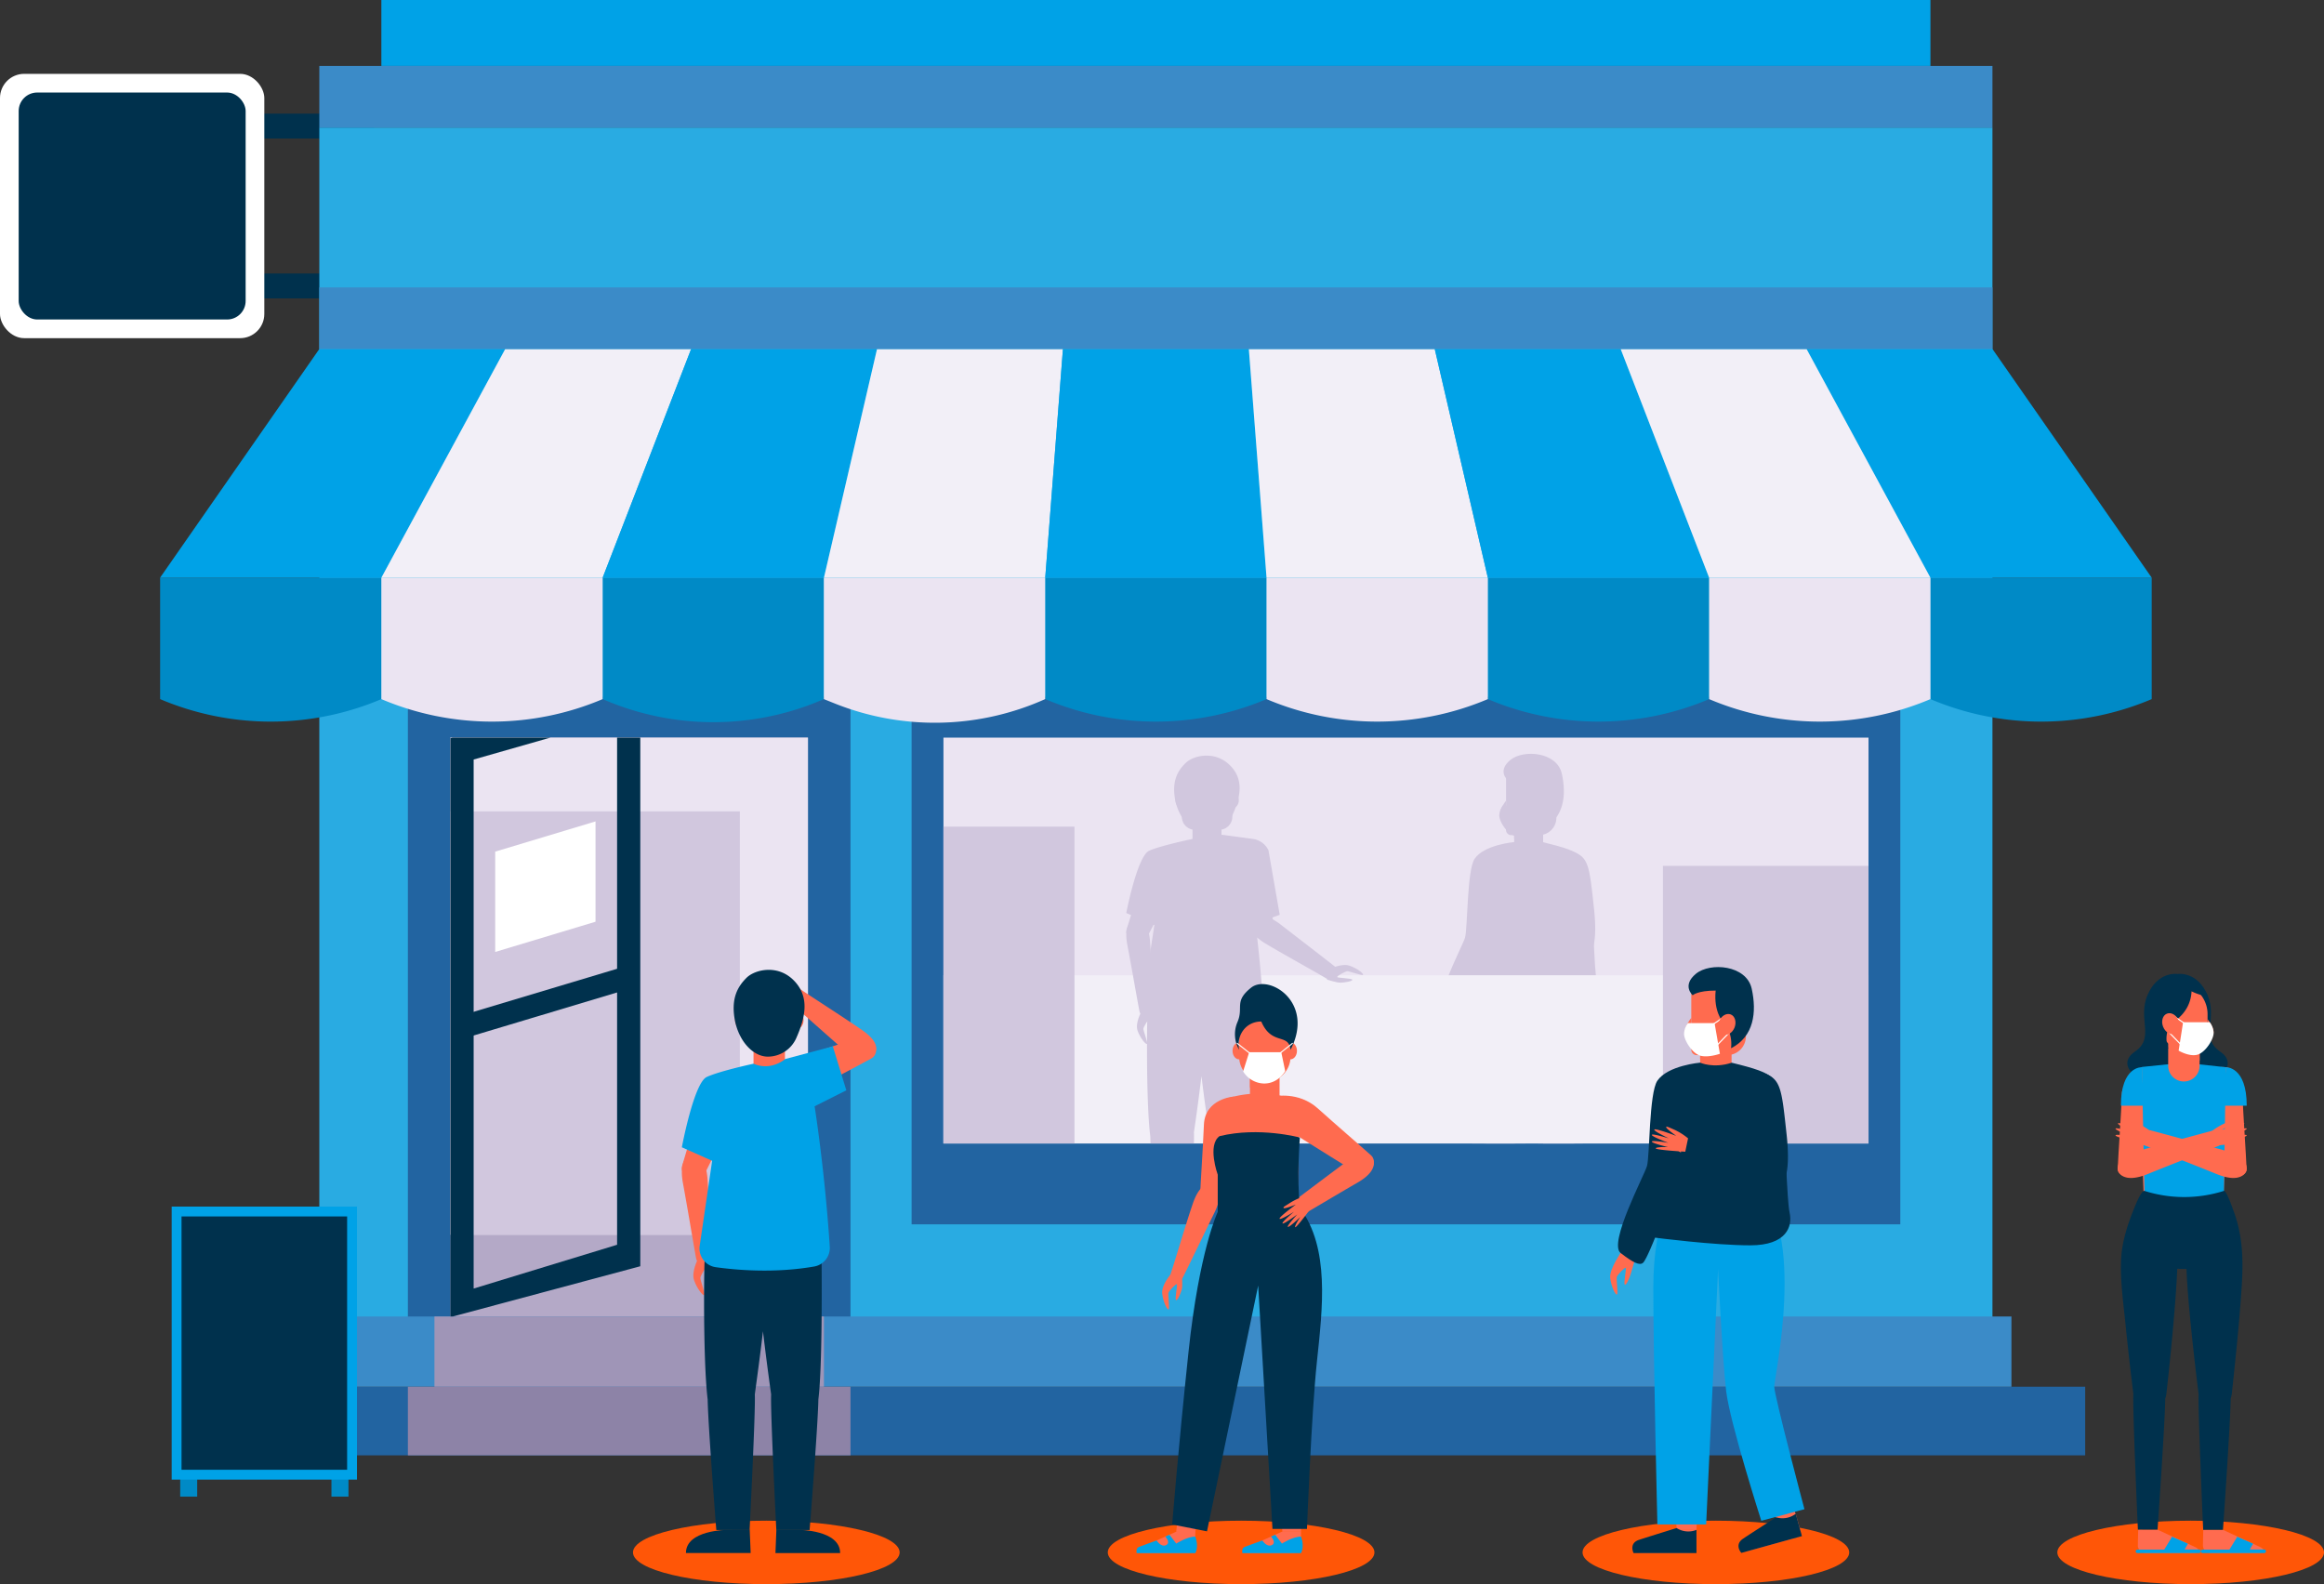 <svg id="Capa_1" data-name="Capa 1" xmlns="http://www.w3.org/2000/svg" xmlns:xlink="http://www.w3.org/1999/xlink" viewBox="0 0 1074 732.1"><rect x="0" y="0" width="1074" height="732.1" fill="#333333" stroke="none"/><defs><style>.cls-1,.cls-19,.cls-20{fill:none;}.cls-2{fill:#2264a1;}.cls-3{fill:#00a2e7;}.cls-4{fill:#00314d;}.cls-5{fill:#29abe2;}.cls-6{fill:#b4a9c7;}.cls-7{fill:#ebe4f2;}.cls-8{clip-path:url(#clip-path);}.cls-9{fill:#d1c7de;}.cls-10{fill:#f2eff7;}.cls-11{fill:#3b8bc8;}.cls-12{fill:#9f95b7;}.cls-13{fill:#8d83a7;}.cls-14{fill:#008ac6;}.cls-15{fill:#fff;}.cls-16{clip-path:url(#clip-path-2);}.cls-17{fill:#ff5607;}.cls-18{fill:#ff6b4f;}.cls-19,.cls-20{stroke:#fff;stroke-miterlimit:10;}.cls-19{stroke-width:0.49px;}.cls-20{stroke-width:0.52px;}</style><clipPath id="clip-path" transform="translate(-9 -15.29)"><rect id="SVGID" class="cls-1" x="445" y="356.17" width="427.5" height="187.56"/></clipPath><clipPath id="clip-path-2" transform="translate(-9 -15.29)"><polygon id="SVGID-2" data-name="SVGID" class="cls-1" points="382.38 356.17 217.16 356.17 217.16 623.7 382.38 623.95 382.38 356.17"/></clipPath></defs><rect class="cls-2" x="104.71" y="640.86" width="858.93" height="31.72"/><rect class="cls-3" x="176.24" width="715.88" height="30.47"/><rect class="cls-4" x="104.71" y="52.51" width="68.17" height="11.5"/><rect class="cls-4" x="104.71" y="126.4" width="68.17" height="11.5"/><rect class="cls-5" x="147.57" y="58.93" width="773.21" height="552.78"/><rect class="cls-2" x="188.5" y="322.02" width="204.54" height="306.24"/><rect class="cls-6" x="208.16" y="340.89" width="165.22" height="287.37"/><rect class="cls-2" x="421.28" y="322.02" width="456.92" height="243.8"/><rect class="cls-7" x="208.16" y="340.89" width="165.22" height="229.73"/><rect class="cls-7" x="436" y="340.89" width="427.5" height="187.56"/><g class="cls-8"><path class="cls-9" d="M681.2,487.58s-1.5,4.95-2,6.7-1.85,5.11-2.58,4.92.73-6.77.34-7.16-3.5,3-3.8,3.85.69,7.5,0,7.55-2.38-3.36-2.82-7.16,5-11.48,5-11.48Z" transform="translate(-9 -15.29)"/><path class="cls-9" d="M714.35,488c-.31-16.05-11.94-17.46-11.94-17.46s-11.63-1.42-12.12,14.54c-.39,12.24,3,45.63,4.66,60.5.45,4.2,3.43,7.64,7,8.07h0c3.53.43,6.54-2.29,7.05-6.36C710.75,532.86,714.58,500.36,714.35,488Z" transform="translate(-9 -15.29)"/><path class="cls-9" d="M741.77,488c-.31-16.05-11.94-17.46-11.94-17.46s-11.62-1.42-12.12,14.54c-.38,12.24,3,45.63,4.66,60.5.46,4.2,3.43,7.64,7,8.07h0c3.54.43,6.55-2.29,7-6.36C738.18,532.86,742,500.36,741.77,488Z" transform="translate(-9 -15.29)"/><path class="cls-9" d="M709.13,546.08c-.31-6.69-6.83-6.69-6.83-6.69s-6.52,0-6.83,6.69,3.27,57.78,3.27,57.78h8.44S709.45,552.77,709.13,546.08Z" transform="translate(-9 -15.29)"/><path class="cls-9" d="M699,603.86s-14.68,6.55-16.42,7.39-2.46,2.5,2,2.5h18.74c2.1,0,3.8-1.4,3.8-3.12v-6.77Z" transform="translate(-9 -15.29)"/><path class="cls-9" d="M735.48,541.53c-2.16-6.35-8.42-4.55-8.42-4.55s-6.26,1.8-4.72,8.32,19.1,54.63,19.1,54.63l8.11-2.33S737.63,547.87,735.48,541.53Z" transform="translate(-9 -15.29)"/><path class="cls-9" d="M732.59,409.2s8.77-1.38,9.27,10.51c.44,10.41,1.48,25.77,1.74,32.1.09,2.11-1.88,4-4.52,4.38h0c-2.64.37-5.06-.94-5.55-3-1.46-6.16-4.77-21.19-7-31.37C724,410.22,732.59,409.2,732.59,409.2Z" transform="translate(-9 -15.29)"/><path class="cls-9" d="M730.5,408l-1-.29a48.62,48.62,0,0,0-28.12,0l-1,.29a3.62,3.62,0,0,0-2.19,3.06c-1.52,10.46-.09,44.57.44,55.84.1,2.06,1.37,3.65,2.9,3.65h27.76c1.54,0,2.81-1.59,2.9-3.65.53-11.27,2-45.38.45-55.84A3.61,3.61,0,0,0,730.5,408Z" transform="translate(-9 -15.29)"/><path class="cls-9" d="M740.3,479.26c-2.76-14.89-8-20.08-8-20.08H698.36s-5,7.18-7.78,22.07A5.42,5.42,0,0,0,693,486.8c3.71,2.38,10.92,5.74,22.05,5.74s18.34-3.36,22-5.74C739,485.6,740.7,481.43,740.3,479.26Z" transform="translate(-9 -15.29)"/><rect class="cls-9" x="699.74" y="377.08" width="13.4" height="16.28"/><path class="cls-9" d="M721.76,398s-3.88,4.92-13,4.92v-7Z" transform="translate(-9 -15.29)"/><path class="cls-9" d="M699.76,409.2s-8.77-1.38-9.27,10.51c-.43,10.41-1.48,25.77-1.74,32.1-.09,2.11,1.88,4,4.53,4.38h0c2.64.37,5.05-.94,5.54-3,1.46-6.16,4.78-21.19,7-31.37C708.39,410.22,699.76,409.2,699.76,409.2Z" transform="translate(-9 -15.29)"/><path class="cls-9" d="M694.94,446.58s-5.56-2.51-9.43,8.75c-3.39,9.87-8.66,24.36-10.72,30.36a3.74,3.74,0,0,0,1.78,4.79h0a3.74,3.74,0,0,0,4.66-2.1c2.82-5.68,9.54-19.55,14.09-28.94C700.5,448.72,694.94,446.58,694.94,446.58Z" transform="translate(-9 -15.29)"/><path class="cls-9" d="M740.36,542.7c0-3.81,13.93-66.5-7.7-85.38H698.28s-9.53,12.93-9.53,43.07,1.74,101.14,1.74,101.14H711.3l5.09-109s1.81,38.37,3.44,52,15,55.41,15,55.41L753.25,595S740.36,546.51,740.36,542.7Z" transform="translate(-9 -15.29)"/><path class="cls-9" d="M708.74,404.46s-13.76,1.16-18.25,7.68c-3.59,5.23-3.21,32.32-4.46,36.5s-16.56,32.92-11.24,37.05,8.21,5.55,9.63,4.12,5.09-10.66,5.09-10.66,25.06,3.27,40.58,3.27,18.07-8.16,16.8-13.89S745.35,437,743.6,424s-1.53-14.65-21.46-19.49C714.39,407.06,708.74,404.46,708.74,404.46Z" transform="translate(-9 -15.29)"/><path class="cls-9" d="M743.58,453.48s-1.75,5.84-12.78,1.34c-9.67-3.93-24-9.5-29.92-11.89a3.75,3.75,0,0,1-2.44-4.49h0a3.74,3.74,0,0,1,4.65-2.13c6.13,1.61,21,5.67,31.07,8.43C745.64,447.88,743.58,453.48,743.58,453.48Z" transform="translate(-9 -15.29)"/><path class="cls-9" d="M703.29,447.51a5.36,5.36,0,0,1-2.6-6c.66-2.62,1.7-5.81,3.14-7.24,2.64-2.65,26.26,6.35,26.26,6.35s-1-23.15,4.73-32c8.44,2.4,8.62,6.4,10.8,26.37s-1.8,25.79-10.8,25.79C727.84,460.81,710.64,451.62,703.29,447.51Z" transform="translate(-9 -15.29)"/><path class="cls-9" d="M698.69,603.07s-11.49,3.54-16,5-2.33,5.66-2.33,5.66h26.84v-9.89A9.38,9.38,0,0,1,698.69,603.07Z" transform="translate(-9 -15.29)"/><path class="cls-9" d="M741.69,599.16s-12.39,10.23-13.85,11.5-1.71,3.07,2.63,1.87l18.06-5c2-.56,3.29-2.36,2.83-4L749.55,597Z" transform="translate(-9 -15.29)"/><path class="cls-9" d="M741.15,598.49S731,605,727.06,607.6s-.74,6.08-.74,6.08l25.87-7.17L749.55,597A9.39,9.39,0,0,1,741.15,598.49Z" transform="translate(-9 -15.29)"/><path class="cls-9" d="M689.8,441.06c.05-.67,5.13-.57,5.13-.57s-6.91-1.62-6.81-2.33,7,.54,7,.54-7.25-2.72-7-3.4,7.24,1.51,7.24,1.51-6.67-3.16-6.18-3.79,9.36,2.72,9.36,2.72-4.41-3.1-4.32-3.76c.07-.46,1.25.14,3.17,1a26.64,26.64,0,0,1,6.18,3.84l-1.19,5.71S689.75,441.73,689.8,441.06Z" transform="translate(-9 -15.29)"/><path class="cls-9" d="M707.34,401.24h12.91a8,8,0,0,0,8-8V374.37a5,5,0,0,0-5-5H710a5,5,0,0,0-5,5v24.51A2.36,2.36,0,0,0,707.34,401.24Z" transform="translate(-9 -15.29)"/><path class="cls-9" d="M705,385.29s-6.05,7.67,0,7.67" transform="translate(-9 -15.29)"/><path class="cls-9" d="M718.41,387s-4-4.41-3-13.32c-7.74,0-9.8,2-9.8,2s-4.75-4.11,1.35-9.15,21.59-3.76,23.82,6.33.95,20.48-8.79,25.43C722.75,390.84,718.41,387,718.41,387Z" transform="translate(-9 -15.29)"/><line class="cls-9" x1="710.44" y1="369.29" x2="705.05" y2="372.96"/><line class="cls-9" x1="713.27" y1="375.18" x2="706.66" y2="382.03"/><path class="cls-9" d="M714.89,387.58H703.53a7.8,7.8,0,0,0-1.67,4.6c0,2.64,3.44,8.26,6.92,9.28s8.39-.82,8.39-.82Z" transform="translate(-9 -15.29)"/><path class="cls-9" d="M716.79,386.89c-.9,2.37-.14,4.85,1.69,5.55s4.06-.65,5-3,.14-4.85-1.69-5.55S717.69,384.52,716.79,386.89Z" transform="translate(-9 -15.29)"/><rect class="cls-10" x="431.91" y="450.72" width="440.11" height="162.44"/><rect class="cls-6" x="431.91" y="570.62" width="440.11" height="42.54"/><path class="cls-9" d="M541.51,481.81s1.52,4.37,1.43,6.11-.69,5.18-1.44,5.15-.77-6.49-1.24-6.78-2.77,3.52-2.86,4.41,2.3,6.88,1.65,7.07-3.06-2.65-4.32-6.12,1.7-8.75,1.7-8.75Z" transform="translate(-9 -15.29)"/><path class="cls-9" d="M622.24,468s4.54,1.5,6.36,1.43,5.4-.62,5.37-1.34-6.75-.8-7-1.25,3.69-2.63,4.61-2.71,7.14,2.27,7.35,1.65-2.73-3-6.33-4.21-9.13,1.56-9.13,1.56Z" transform="translate(-9 -15.29)"/><path class="cls-9" d="M533.89,440.15s-6.07.52-3.92,11.77c1.89,9.85,4.41,24.46,5.56,30.44a3.71,3.71,0,0,0,3.9,3.18h0a3.63,3.63,0,0,0,3-4c-.33-6.08-1.28-20.85-1.93-30.85C539.79,439.32,533.89,440.15,533.89,440.15Z" transform="translate(-9 -15.29)"/><path class="cls-9" d="M579.25,405.94l-1-.28a50.58,50.58,0,0,0-28.13,0l-1,.28a3.48,3.48,0,0,0-2.19,2.94c-1.52,10.05-.09,42.79.44,53.62.1,2,1.36,3.51,2.9,3.51H578.1c1.53,0,2.8-1.53,2.9-3.51.53-10.83,2-43.57.44-53.62A3.5,3.5,0,0,0,579.25,405.94Z" transform="translate(-9 -15.29)"/><path class="cls-9" d="M540.52,540.48v-.22C540.3,539.73,540.47,540.45,540.52,540.48Z" transform="translate(-9 -15.29)"/><path class="cls-9" d="M589.13,480.89a62.94,62.94,0,0,0-1-10.69l0-.06c-2.76-14.3-7.07-15-7.07-15h-34.4s-3.38,1.72-6.14,16l-.35,2.64a116.08,116.08,0,0,0-1,13.55c-.25,15.06-.11,41.19,1.43,53.17.2,11.08,3.73,53.54,3.73,53.54h14.2s2.59-49,2.23-55.48c0,0,0,0,0-.08,1-6.53,2.3-16.19,3.48-25.88,1.18,9.69,2.53,19.35,3.49,25.88a.22.22,0,0,0,0,.08c-.37,6.43,2.22,55.48,2.22,55.48h14.2s3.53-42.46,3.73-53.54C589.36,528.22,589.28,496.86,589.13,480.89Z" transform="translate(-9 -15.29)"/><rect class="cls-9" x="551.09" y="375.65" width="13.4" height="15.63"/><path class="cls-9" d="M552.21,385.11c0,2,1.33,3.68,3,3.68s3-1.65,3-3.68-1.33-3.69-3-3.69S552.21,383.07,552.21,385.11Z" transform="translate(-9 -15.29)"/><path class="cls-9" d="M575.5,385.11c0,2,1.33,3.68,3,3.68s3-1.65,3-3.68-1.33-3.69-3-3.69S575.5,383.07,575.5,385.11Z" transform="translate(-9 -15.29)"/><path class="cls-9" d="M561.15,398.76H572.5a6,6,0,0,0,6-6V373.05a4.93,4.93,0,0,0-4.92-4.92H560.1a4.94,4.94,0,0,0-4.92,4.92v19.73A6,6,0,0,0,561.15,398.76Z" transform="translate(-9 -15.29)"/><path class="cls-9" d="M550.29,407.67s-8.2-3.27-11.48,7.72C536,425,531.33,439.11,529.59,445c-.58,2,.89,4.18,3.37,5.11h0c2.48.94,5.14.27,6.09-1.55,2.87-5.42,9.62-18.7,14.18-27.7C558.44,410.56,550.29,407.67,550.29,407.67Z" transform="translate(-9 -15.29)"/><path class="cls-9" d="M581.68,404.79s-8.63,2-4.48,12.74c3.64,9.38,8.63,23.36,10.84,29.06.74,1.91,3.29,2.86,5.87,2.2h0c2.58-.66,4.3-2.71,4-4.71-1-6-3.81-20.54-5.69-30.38C590,402.47,581.68,404.79,581.68,404.79Z" transform="translate(-9 -15.29)"/><path class="cls-9" d="M588.66,441.25s-4.86,4.11,5.25,10.15c8.86,5.29,22.4,12.71,27.79,15.93a3.87,3.87,0,0,0,5.07-.63h0a3.52,3.52,0,0,0-1-4.82c-4.9-3.86-16.92-13.13-25.06-19.4C591.42,435.32,588.66,441.25,588.66,441.25Z" transform="translate(-9 -15.29)"/><path class="cls-9" d="M560.09,403s-14.48,3-20,5.44-10.61,28.8-10.61,28.8l13,5.54-5.33,34.79a7.78,7.78,0,0,0,6.82,8.79c9.25,1.24,25.39,2.52,42.1-.29a7.8,7.8,0,0,0,6.57-8.17c-2.1-31.26-6.42-57.47-6.42-57.47l1.63,22.23,12.55-4.6-5.2-29.82a9.41,9.41,0,0,0-7.31-5.26l-14.23-1.92S567.63,406.15,560.09,403Z" transform="translate(-9 -15.29)"/><path class="cls-9" d="M548.87,594s-17.63,0-17.63,9.5h27.61l-.4-9.5" transform="translate(-9 -15.29)"/><path class="cls-9" d="M579.43,594s17.63,0,17.63,9.5H569.45l.4-9.5" transform="translate(-9 -15.29)"/><path class="cls-9" d="M566.21,400.09a13.44,13.44,0,0,0,12.3-8c3.8-8.37,5.59-16.7-1.33-23.34s-16.6-4.32-20.09-1-6.63,8-5.06,16.83S559.76,400.09,566.21,400.09Z" transform="translate(-9 -15.29)"/><rect class="cls-9" x="393.04" y="382.03" width="103.51" height="188.22"/><rect class="cls-9" x="768.51" y="400.16" width="103.51" height="170.09"/></g><rect class="cls-11" x="138.8" y="608.41" width="790.76" height="32.45"/><rect class="cls-12" x="200.77" y="608.41" width="180" height="32.45"/><rect class="cls-13" x="188.5" y="640.86" width="204.54" height="31.72"/><rect class="cls-14" x="83.27" y="678.42" width="7.86" height="13.24"/><rect class="cls-14" x="153.18" y="678.42" width="7.86" height="13.24"/><rect class="cls-3" x="79.34" y="557.62" width="85.63" height="126.17"/><rect class="cls-4" x="83.89" y="562.17" width="76.53" height="117.07"/><rect class="cls-9" x="208.16" y="374.97" width="133.74" height="195.65"/><polygon class="cls-15" points="228.85 439.94 275.21 425.97 275.21 379.61 228.85 393.58 228.85 439.94"/><g class="cls-16"><path class="cls-4" d="M294.18,346.06V590.55l-66.29,20.24V366.3l70.89-20.24m6.12-13.16-87.74,23.52V624l87.74-23.52V332.9Z" transform="translate(-9 -15.29)"/><path class="cls-4" d="M219.34,490.94h0c0,3,1.3,5.08,2.9,4.6l77.58-23.28c1.6-.48,2.9-3.32,2.9-6.34h0c0-3-1.3-5.09-2.9-4.6l-77.58,23.27C220.64,485.07,219.34,487.91,219.34,490.94Z" transform="translate(-9 -15.29)"/></g><path class="cls-14" d="M83,282.28v56.1a130.94,130.94,0,0,0,102.26,0h0v-56.1Z" transform="translate(-9 -15.29)"/><path class="cls-14" d="M389.77,282.28v56.1l-1.2.51a127.91,127.91,0,0,1-99.86,0l-1.21-.51v-56.1" transform="translate(-9 -15.29)"/><path class="cls-14" d="M594.31,282.28v56.1h0a131,131,0,0,1-102.27,0h0v-56.1" transform="translate(-9 -15.29)"/><path class="cls-14" d="M798.85,282.28v56.1h0a131,131,0,0,1-102.27,0h0v-56.1" transform="translate(-9 -15.29)"/><path class="cls-14" d="M1003.38,282.28v56.1h0a130.94,130.94,0,0,1-102.26,0h0v-56.1" transform="translate(-9 -15.29)"/><path class="cls-7" d="M287.5,282.28v56.1h0a130.94,130.94,0,0,1-102.26,0h0v-56.1" transform="translate(-9 -15.29)"/><path class="cls-7" d="M492,282.28v56.1h0a124.52,124.52,0,0,1-97.41,1.95l-4.86-1.95v-56.1" transform="translate(-9 -15.29)"/><path class="cls-7" d="M696.58,282.28v56.1h0a131,131,0,0,1-102.27,0h0v-56.1" transform="translate(-9 -15.29)"/><path class="cls-7" d="M901.12,282.28v56.1h0a131,131,0,0,1-102.27,0h0v-56.1" transform="translate(-9 -15.29)"/><polyline class="cls-3" points="73.97 266.99 147.57 161.29 233.49 161.29 176.24 266.99"/><polyline class="cls-3" points="892.12 266.99 834.87 161.29 920.78 161.29 994.38 266.99"/><polyline class="cls-10" points="176.24 266.99 233.49 161.29 319.4 161.29 278.5 266.99"/><polyline class="cls-3" points="278.5 266.99 319.4 161.29 405.31 161.29 380.77 266.99"/><polyline class="cls-10" points="380.77 266.99 405.31 161.29 491.22 161.29 483.04 266.99"/><polyline class="cls-3" points="483.04 266.99 491.22 161.29 577.13 161.29 585.31 266.99"/><polyline class="cls-10" points="585.31 266.99 577.13 161.29 663.04 161.29 687.58 266.99"/><polyline class="cls-3" points="687.58 266.99 663.04 161.29 748.96 161.29 789.85 266.99"/><polyline class="cls-10" points="789.85 266.99 748.96 161.29 834.87 161.29 892.12 266.99"/><rect class="cls-11" x="147.57" y="132.82" width="773.21" height="28.47"/><rect class="cls-15" y="34.13" width="122.15" height="122.15" rx="11.17"/><rect class="cls-4" x="8.63" y="42.76" width="104.89" height="104.89" rx="8.56"/><rect class="cls-11" x="147.57" y="30.47" width="773.21" height="28.47"/><ellipse class="cls-17" cx="354.14" cy="717.44" rx="61.62" ry="14.66"/><path class="cls-18" d="M337.11,595.77s1.64,4.93,1.54,6.9-.74,5.84-1.56,5.81-.83-7.33-1.34-7.65-3,4-3.1,5,2.5,7.76,1.79,8-3.32-3-4.68-6.89S331.6,597,331.6,597Z" transform="translate(-9 -15.29)"/><path class="cls-18" d="M328.85,548.8s-6.57.57-4.24,13.26c2.05,11.11,4.78,27.59,6,34.34a4.06,4.06,0,0,0,4.22,3.58h0a4.05,4.05,0,0,0,3.28-4.46c-.35-6.86-1.38-23.52-2.09-34.8C335.24,547.85,328.85,548.8,328.85,548.8Z" transform="translate(-9 -15.29)"/><path class="cls-18" d="M378,510.22l-1-.32a52.75,52.75,0,0,0-30.46,0l-1.05.33a3.86,3.86,0,0,0-2.37,3.31c-1.65,11.33-.1,48.26.48,60.47.1,2.23,1.47,4,3.13,4h30.07c1.66,0,3-1.73,3.14-4,.57-12.21,2.12-49.14.48-60.47A3.89,3.89,0,0,0,378,510.22Z" transform="translate(-9 -15.29)"/><path class="cls-3" d="M336,661.94v-.25C335.8,661.1,336,661.91,336,661.94Z" transform="translate(-9 -15.29)"/><path class="cls-4" d="M388.67,594.74a71.54,71.54,0,0,0-1.11-12l0-.08c-3-16.13-7.66-17-7.66-17H342.63S339,567.59,336,583.72l-.38,3A134.51,134.51,0,0,0,334.49,602c-.28,17-.12,46.45,1.54,60,.22,12.5,4,60.38,4,60.38h15.38s2.8-55.32,2.41-62.56c0,0,0-.06,0-.1,1-7.36,2.5-18.26,3.77-29.19,1.28,10.93,2.75,21.83,3.78,29.19a.34.34,0,0,0,0,.1c-.4,7.24,2.4,62.56,2.4,62.56h15.38s3.83-47.88,4.05-60.38C388.92,648.11,388.83,612.75,388.67,594.74Z" transform="translate(-9 -15.29)"/><rect class="cls-18" x="348.23" y="478.01" width="14.52" height="17.63"/><path class="cls-18" d="M348.69,486.72c0,2.29,1.44,4.15,3.22,4.15s3.22-1.86,3.22-4.15-1.44-4.16-3.22-4.16S348.69,484.42,348.69,486.72Z" transform="translate(-9 -15.29)"/><path class="cls-18" d="M373.91,486.72c0,2.29,1.45,4.15,3.22,4.15s3.23-1.86,3.23-4.15-1.45-4.16-3.23-4.16S373.91,484.42,373.91,486.72Z" transform="translate(-9 -15.29)"/><path class="cls-18" d="M364.52,502.11h0a12.65,12.65,0,0,0,12.61-12.61V478a10.42,10.42,0,0,0-10.39-10.39H362.3A10.43,10.43,0,0,0,351.91,478V489.5A12.65,12.65,0,0,0,364.52,502.11Z" transform="translate(-9 -15.29)"/><path class="cls-18" d="M346.61,512.17s-8.88-3.69-12.42,8.7c-3.11,10.85-8.11,26.75-10,33.34-.63,2.21,1,4.72,3.65,5.77h0c2.69,1.06,5.56.3,6.6-1.74,3.1-6.12,10.41-21.1,15.35-31.24C355.44,515.43,346.61,512.17,346.61,512.17Z" transform="translate(-9 -15.29)"/><path class="cls-18" d="M366.25,518.24s3.67,8.89,14.94,2.63c9.86-5.48,24.64-13.19,30.64-16.51,2-1.12,2.65-4,1.5-6.66h0c-1.16-2.65-3.73-4.15-5.9-3.43-6.52,2.13-22.29,7.55-32.95,11.23C362.31,509.69,366.25,518.24,366.25,518.24Z" transform="translate(-9 -15.29)"/><path class="cls-18" d="M412.51,503s5.47-4.38-5.16-11.7c-9.3-6.41-23.56-15.45-29.21-19.35a4.06,4.06,0,0,0-5.52.46h0a4.07,4.07,0,0,0,.84,5.47c5.1,4.6,17.61,15.65,26.08,23.13C409.21,509.57,412.51,503,412.51,503Z" transform="translate(-9 -15.29)"/><path class="cls-3" d="M357.23,506.88s-15.69,3.37-21.63,6.14-11.49,32.48-11.49,32.48l14,6.25L332.36,591a8.73,8.73,0,0,0,7.44,9.92c10,1.4,27.47,2.83,45.54-.33a8.7,8.7,0,0,0,7.12-9.17c-2.28-35.27-7-64.86-7-64.86l14.66-7.38-6.25-20.34-22,5.87S365.39,510.45,357.23,506.88Z" transform="translate(-9 -15.29)"/><path class="cls-4" d="M345.08,722.32S326,722.33,326,733h29.91l-.44-10.72" transform="translate(-9 -15.29)"/><path class="cls-4" d="M378.17,722.32s19.09,0,19.09,10.72h-29.9l.43-10.72" transform="translate(-9 -15.29)"/><path class="cls-4" d="M363.86,503.61a14.42,14.42,0,0,0,13.31-9c4.12-9.43,6.05-18.83-1.43-26.32s-18-4.87-21.76-1.1-7.18,9-5.48,19S356.87,503.61,363.86,503.61Z" transform="translate(-9 -15.29)"/><ellipse class="cls-17" cx="573.56" cy="717.44" rx="61.62" ry="14.66"/><path class="cls-18" d="M589.29,609.69c2.61-16.18-8.81-19.71-8.81-19.71s-11.7-6.8-15.1,9.13c-2.61,12.22-5,49.64-6,64.87-.31,4.29,2,8.29,5.52,9.36h0c3.47,1.08,7-1.1,8.24-5.11C577.54,654,587.29,622.1,589.29,609.69Z" transform="translate(-9 -15.29)"/><path class="cls-18" d="M573.51,667c.9-6.77-5.65-8-5.65-8s-6.54-1.18-8.07,5.48-7.22,58.61-7.22,58.61l8.47,1.53S572.61,673.79,573.51,667Z" transform="translate(-9 -15.29)"/><path class="cls-18" d="M553.05,722.94s-15,6.69-16.75,7.54-2.52,2.56,2.07,2.56h19.12c2.14,0,3.88-1.43,3.88-3.19v-6.91Z" transform="translate(-9 -15.29)"/><path class="cls-18" d="M617.59,604.77c-.31-16.38-12.18-17.82-12.18-17.82S593.54,585.5,593,601.79c-.39,12.49,3.11,46.55,4.75,61.73.47,4.28,3.5,7.8,7.11,8.24h0c3.6.43,6.68-2.34,7.19-6.5C613.92,650.5,617.83,617.34,617.59,604.77Z" transform="translate(-9 -15.29)"/><path class="cls-18" d="M612.27,664c-.32-6.83-7-6.83-7-6.83s-6.65,0-7,6.83,3.34,59,3.34,59h8.61S612.59,670.82,612.27,664Z" transform="translate(-9 -15.29)"/><path class="cls-18" d="M597.94,522s11.14-2.53,20.15,5.61c7.9,7.13,19.82,17.36,24.61,21.69,1.6,1.45,1.58,4.25,0,6.43h0c-1.63,2.18-4.3,3-6.15,1.89-5.53-3.34-18.84-11.68-27.85-17.32C598.39,533.85,597.94,522,597.94,522Z" transform="translate(-9 -15.29)"/><path class="cls-18" d="M606.2,523.09l-1-.3a49.65,49.65,0,0,0-28.7,0l-1,.31a3.65,3.65,0,0,0-2.24,3.12c-1.55,10.67-.09,45.47.45,57,.1,2.1,1.39,3.73,3,3.73H605c1.56,0,2.85-1.63,3-3.73.54-11.5,2-46.3.46-57A3.66,3.66,0,0,0,606.2,523.09Z" transform="translate(-9 -15.29)"/><path class="cls-18" d="M616.19,595.81c-2.82-15.2-8.19-20.49-8.19-20.49H573.4s-5.12,7.32-7.93,22.52A5.52,5.52,0,0,0,568,603.5c3.77,2.42,11.13,5.86,22.49,5.86s18.71-3.44,22.49-5.86C614.86,602.27,616.6,598,616.19,595.81Z" transform="translate(-9 -15.29)"/><rect class="cls-18" x="577.65" y="491.86" width="13.68" height="16.61"/><path class="cls-18" d="M599.94,512.86s-4,5-13.29,5v-7.14Z" transform="translate(-9 -15.29)"/><path class="cls-18" d="M578.6,500.94c0,2.16,1.36,3.92,3,3.92s3-1.76,3-3.92-1.35-3.91-3-3.91S578.6,498.78,578.6,500.94Z" transform="translate(-9 -15.29)"/><path class="cls-18" d="M602.37,500.94c0,2.16,1.36,3.92,3,3.92s3-1.76,3-3.92-1.36-3.91-3-3.91S602.37,498.78,602.37,500.94Z" transform="translate(-9 -15.29)"/><path class="cls-18" d="M593.52,515.45h0a11.92,11.92,0,0,0,11.89-11.89V492.7a9.83,9.83,0,0,0-9.8-9.8h-4.17a9.83,9.83,0,0,0-9.8,9.8v10.86A11.92,11.92,0,0,0,593.52,515.45Z" transform="translate(-9 -15.29)"/><path class="cls-18" d="M579.18,522.07s-13.3.84-13.81,13c-.44,10.63-1.51,26.29-1.77,32.75-.09,2.16,1.92,4.11,4.61,4.48h0c2.7.37,5.16-1,5.66-3.06,1.49-6.29,4.87-21.63,7.16-32C583.64,525.36,579.18,522.07,579.18,522.07Z" transform="translate(-9 -15.29)"/><path class="cls-18" d="M569.91,562.46s-5.67-2.56-9.62,8.93c-3.46,10.07-8.36,27-10.46,33.09-.7,2-.39,2.06,1.33,2.78h0a3.83,3.83,0,0,0,4.76-2.15c2.88-5.79,9.74-20,14.38-29.53C575.59,564.64,569.91,562.46,569.91,562.46Z" transform="translate(-9 -15.29)"/><path class="cls-18" d="M643.31,550.69s3.6,5.07-6.94,11.14c-9.22,5.31-22.71,13.41-28.32,16.64a3.82,3.82,0,0,1-5.15-.85h0a3.83,3.83,0,0,1,1.2-5.07c5.14-3.93,17.73-13.37,26.26-19.75C640.08,545.53,643.31,550.69,643.31,550.69Z" transform="translate(-9 -15.29)"/><path class="cls-4" d="M609.71,541s-18.81-5.11-37.11-.65c-5.8,4.11-.84,17.82-.84,17.82v17.2s-8.55,17.85-13.51,64.73-7.53,79.73-7.53,79.73l16.08,3.16,23.65-113.58,6.6,112.47H613s2-52.86,4.61-77.5,6-52.17-7.86-70.91C608.2,559.64,609.71,541,609.71,541Z" transform="translate(-9 -15.29)"/><path class="cls-3" d="M547.53,725.41l.1.12c.48.54,2.3,2.83.25,3.82-2.32,1.13-4.37-2.14-4.37-2.14s-6.66,2.38-8.21,3-1,2.85-1,2.85h27.09s1.79-2.86,0-7.63c-3.88,0-8.8,3.22-8.8,3.22l-3.14-4.07" transform="translate(-9 -15.29)"/><path class="cls-18" d="M601.91,722.94s-15,6.69-16.75,7.54-2.52,2.56,2.07,2.56h19.12c2.14,0,3.88-1.43,3.88-3.19v-6.91Z" transform="translate(-9 -15.29)"/><path class="cls-3" d="M596.38,725.41l.11.12c.47.54,2.29,2.83.25,3.82-2.32,1.13-4.37-2.14-4.37-2.14s-6.66,2.38-8.22,3-1,2.85-1,2.85h27.09s1.79-2.86,0-7.63c-3.88,0-8.8,3.22-8.8,3.22l-3.14-4.07" transform="translate(-9 -15.29)"/><path class="cls-4" d="M581.64,500.45a14.35,14.35,0,0,1-.78-12.78c3-6.9-1.76-9.47,6.32-15.93s29.63,6.53,18.23,28.71c-.9-7.93-8.68-1.76-13.53-13.07C584.54,487.38,580.29,494,581.64,500.45Z" transform="translate(-9 -15.29)"/><path class="cls-18" d="M555.15,604.48s.49,4.86,0,6.65-1.89,5.22-2.64,5,.75-6.9.35-7.3-3.58,3-3.87,3.92.69,7.65,0,7.7-2.44-3.42-2.89-7.3,3.73-8.69,3.73-8.69Z" transform="translate(-9 -15.29)"/><path class="cls-18" d="M607.57,582.43c-.55-.42,2.35-4.72,2.35-4.72s-5.21,5-5.76,4.56,4.35-5.74,4.35-5.74-6.35,4.72-6.8,4.14,5.3-5.37,5.3-5.37-6.4,4-6.67,3.2,7.51-6.52,7.51-6.52-5.1,2.06-5.61,1.62.81-1,2.58-2.18a26.5,26.5,0,0,1,4.19-2.24,3.94,3.94,0,0,1,4.31.83h0a4,4,0,0,1,.38,5.19C611.39,578.26,607.93,582.7,607.57,582.43Z" transform="translate(-9 -15.29)"/><path class="cls-15" d="M586.29,501.56h14.83l1.82,8.73s-3.1,5.74-9.73,5.74a11.65,11.65,0,0,1-9.72-5.59Z" transform="translate(-9 -15.29)"/><line class="cls-19" x1="571.64" y1="482.08" x2="578.57" y2="487.55"/><line class="cls-19" x1="597.41" y1="482.08" x2="590.48" y2="487.55"/><ellipse class="cls-17" cx="1012.38" cy="717.44" rx="61.62" ry="14.66"/><path class="cls-4" d="M995.57,501.32c9.52-6.49,1.07-15.06,5.91-26.25,4.57-10.57,12.92-9.78,13.83-9.66.91-.12,9.26-.91,13.83,9.66,4.84,11.19-3.61,19.76,5.92,26.25s-1.74,16.41-19.66,16.48h-.18C997.3,517.73,986.07,507.78,995.57,501.32Z" transform="translate(-9 -15.29)"/><path class="cls-18" d="M1036.34,722.32s15.43,7.1,17.31,8,2.67,2.71-2.2,2.71h-20.29c-2.27,0-4.11-1.52-4.11-3.39l.15-7.33Z" transform="translate(-9 -15.29)"/><path class="cls-18" d="M999.68,508.44s-7.31,1.46-10,11.37c-.47,11.28-1.74,28.65-2,35.51-.1,2.28,2.17,3.6,5,4h0c2.86.39,5.48-1,6-3.25,1.58-6.67,5.17-23,7.6-34C1009,509.53,999.68,508.44,999.68,508.44Z" transform="translate(-9 -15.29)"/><path class="cls-18" d="M1001.94,510.22l1-.32a52.75,52.75,0,0,1,30.46,0l1,.33a3.89,3.89,0,0,1,2.38,3.31c1.64,11.33.09,48.26-.48,60.47-.11,2.23-1.48,4-3.14,4h-30.07c-1.66,0-3-1.73-3.13-4-.58-12.21-2.13-49.14-.49-60.47A3.89,3.89,0,0,1,1001.94,510.22Z" transform="translate(-9 -15.29)"/><path class="cls-4" d="M994.92,659.66c-1.32-10.72-2.56-21.45-3.63-32.2-1-10.14-2.61-20.77-2-31,.43-7.4,3-15.47,5.8-22.31.43-1.06,3.27-8.53,4.94-8.53h36.72c1.25,0,4,8.05,4.31,8.91,4.44,11.69,4.69,22.88,3.92,35.13-.73,11.54-1.81,23.07-3,34.57q-.75,7.5-1.57,15a11.44,11.44,0,0,1-.54,2.43c-.15,12.11-3.56,60.63-3.56,60.63h-9.14s-2.46-55.32-2.12-62.56c0,0,0-.06,0-.1-1.79-14.53-5.08-42.78-5.59-57.9l-.84,0c-1.19,0-2.33,0-3.44-.11-.63,16.36-3.48,44.05-5,57.59a10.87,10.87,0,0,1-.55,2.43c-.15,12.11-3.56,60.63-3.56,60.63H997s-2.47-55.32-2.12-62.56A.34.34,0,0,1,994.92,659.66Z" transform="translate(-9 -15.29)"/><path class="cls-18" d="M1035.23,508.44s9.5-1.51,10,11.37c.47,11.28,1.73,28.79,2,35.64.1,2.29-2.18,3.47-5,3.87h0c-2.86.39-5.47-1-6-3.25-1.58-6.67-5.17-23-7.6-34C1025.88,509.53,1035.23,508.44,1035.23,508.44Z" transform="translate(-9 -15.29)"/><path class="cls-3" d="M1018.22,506.39l19.38,2.11-.85,57.15a60.56,60.56,0,0,1-36.72,0l-1.2-57.27Z" transform="translate(-9 -15.29)"/><path class="cls-18" d="M1047.14,556.39s-1.91,6.32-13.85,1.45c-10.47-4.27-26-10.29-32.4-12.88a4.08,4.08,0,0,1-2.65-4.87h0a4.06,4.06,0,0,1,5-2.3c6.64,1.74,22.75,6.14,33.65,9.13C1049.36,550.32,1047.14,556.39,1047.14,556.39Z" transform="translate(-9 -15.29)"/><path class="cls-18" d="M987.77,556.39s1.91,6.32,13.85,1.45c10.46-4.27,26-10.29,32.4-12.88a4.06,4.06,0,0,0,2.64-4.87h0a4,4,0,0,0-5-2.3c-6.64,1.74-22.75,6.14-33.65,9.13C985.55,550.32,987.77,556.39,987.77,556.39Z" transform="translate(-9 -15.29)"/><path class="cls-18" d="M1018.25,515.09h0a7.26,7.26,0,0,1-7.26-7.25V494.3h14.52v13.54A7.26,7.26,0,0,1,1018.25,515.09Z" transform="translate(-9 -15.29)"/><path class="cls-18" d="M1013,499.11s2.65,6.27,12.55,6.27v-8.26Z" transform="translate(-9 -15.29)"/><path class="cls-3" d="M1037.6,508.5s9.69-.58,9.69,17.78h-10.46Z" transform="translate(-9 -15.29)"/><path class="cls-3" d="M998.83,508.5s-9.69-.58-9.69,17.78h10.61Z" transform="translate(-9 -15.29)"/><path class="cls-3" d="M1043,725.37l-3.71,6.07h-12.4a.8.8,0,0,0-.8.8h0a.8.8,0,0,0,.8.8h28.48a.8.8,0,0,0,.8-.8v-.08a.79.79,0,0,0-.8-.79h-6.65l1.51-2.66-7.58-3.34" transform="translate(-9 -15.29)"/><path class="cls-18" d="M1006.26,722.32s15.44,7.1,17.32,8,2.67,2.71-2.2,2.71h-20.29c-2.28,0-4.12-1.52-4.12-3.39l.16-7.33Z" transform="translate(-9 -15.29)"/><path class="cls-3" d="M1012.87,725.37l-3.71,6.07H996.77a.8.8,0,0,0-.8.8h0a.8.8,0,0,0,.8.8h28.48a.79.79,0,0,0,.79-.8v-.08a.79.79,0,0,0-.79-.79h-6.65l1.51-2.66-7.59-3.34" transform="translate(-9 -15.29)"/><path class="cls-18" d="M988.47,543.12c0-.73,5.55-.62,5.55-.62s-7.47-1.75-7.37-2.52,7.62.58,7.62.58-7.86-2.94-7.61-3.68,7.84,1.63,7.84,1.63-7.22-3.42-6.69-4.1,10.13,3,10.13,3-4.77-3.36-4.67-4.08c.07-.5,1.35.16,3.43,1.06a28.74,28.74,0,0,1,6.69,4.15l-1.29,6.19S988.41,543.85,988.47,543.12Z" transform="translate(-9 -15.29)"/><path class="cls-18" d="M1045.47,543.12c0-.73-5.55-.62-5.55-.62s7.47-1.75,7.37-2.52-7.62.58-7.62.58,7.86-2.94,7.61-3.68-7.84,1.63-7.84,1.63,7.22-3.42,6.69-4.1-10.13,3-10.13,3,4.77-3.36,4.67-4.08c-.07-.5-1.35.16-3.43,1.06a28.74,28.74,0,0,0-6.69,4.15l1.29,6.19S1045.52,543.85,1045.47,543.12Z" transform="translate(-9 -15.29)"/><path class="cls-18" d="M1014.92,469.67h0a14.31,14.31,0,0,1,14.27,14.27V495.8a6.87,6.87,0,0,1-7.91,6.84,19.66,19.66,0,0,1-16.36-19.31v-3.66A10,10,0,0,1,1014.92,469.67Z" transform="translate(-9 -15.29)"/><path class="cls-18" d="M1029.19,486.29s6.3,8,0,8" transform="translate(-9 -15.29)"/><path class="cls-4" d="M1019,467.35c2.23.62,7.93,2.73,10.43,8.39a23.82,23.82,0,0,1-7.64-2.31c-.16,3.88-1.73,10.27-9.52,14.9a12.7,12.7,0,0,0-1.24,11.44s-8.31-.89-8.31-16.9C1002.68,469.28,1013.2,463.93,1019,467.35Z" transform="translate(-9 -15.29)"/><line class="cls-20" x1="1003.96" y1="469.17" x2="1009.8" y2="473.14"/><line class="cls-20" x1="1000.89" y1="475.54" x2="1008.06" y2="482.96"/><path class="cls-15" d="M1017.88,487.71h12.31a8.46,8.46,0,0,1,1.8,5c0,2.86-3.73,8.94-7.49,10s-8.68-1.87-8.68-1.87Z" transform="translate(-9 -15.29)"/><path class="cls-18" d="M1015.83,487c1,2.56.15,5.25-1.84,6s-4.39-.71-5.37-3.27-.15-5.26,1.84-6S1014.85,484.39,1015.83,487Z" transform="translate(-9 -15.29)"/><ellipse class="cls-17" cx="792.97" cy="717.44" rx="61.62" ry="14.66"/><path class="cls-18" d="M764.87,596.41s-1.62,5.35-2.15,7.25-2,5.54-2.79,5.33.79-7.33.37-7.75-3.8,3.21-4.11,4.16.73,8.12,0,8.17-2.59-3.63-3.06-7.75,5.45-12.42,5.45-12.42Z" transform="translate(-9 -15.29)"/><path class="cls-18" d="M800.77,596.9c-.33-17.38-12.92-18.91-12.92-18.91s-12.6-1.53-13.14,15.75c-.41,13.26,3.3,49.41,5.06,65.52.49,4.54,3.71,8.27,7.54,8.74h0c3.82.46,7.08-2.48,7.63-6.9C796.88,645.44,801,610.24,800.77,596.9Z" transform="translate(-9 -15.29)"/><path class="cls-18" d="M830.47,596.9c-.33-17.38-12.93-18.91-12.93-18.91s-12.59-1.53-13.13,15.75c-.41,13.26,3.3,49.41,5.05,65.52.5,4.54,3.72,8.27,7.54,8.74h0c3.83.46,7.09-2.48,7.64-6.9C826.58,645.44,830.72,610.24,830.47,596.9Z" transform="translate(-9 -15.29)"/><path class="cls-18" d="M795.13,659.76c-.35-7.25-7.4-7.25-7.4-7.25s-7.06,0-7.4,7.25,3.54,62.56,3.54,62.56H793S795.47,667,795.13,659.76Z" transform="translate(-9 -15.29)"/><path class="cls-18" d="M784.19,722.32s-15.9,7.1-17.78,8S763.73,733,768.6,733h20.3c2.27,0,4.11-1.52,4.11-3.39v-7.33Z" transform="translate(-9 -15.29)"/><path class="cls-18" d="M823.66,654.83c-2.34-6.87-9.12-4.93-9.12-4.93s-6.78,2-5.11,9,20.69,59.16,20.69,59.16l8.78-2.52S826,661.7,823.66,654.83Z" transform="translate(-9 -15.29)"/><path class="cls-18" d="M820.53,511.53s9.5-1.5,10,11.37c.47,11.28,1.6,27.91,1.88,34.76.1,2.29-2,4.36-4.9,4.75h0c-2.86.4-5.47-1-6-3.24-1.58-6.68-5.17-23-7.6-34C811.18,512.63,820.53,511.53,820.53,511.53Z" transform="translate(-9 -15.29)"/><path class="cls-18" d="M818.27,510.22l-1-.32a52.75,52.75,0,0,0-30.46,0l-1,.33a3.89,3.89,0,0,0-2.38,3.31c-1.65,11.33-.09,48.26.48,60.47.11,2.23,1.48,4,3.14,4H817c1.66,0,3-1.73,3.14-4,.58-12.21,2.13-49.14.48-60.47A3.88,3.88,0,0,0,818.27,510.22Z" transform="translate(-9 -15.29)"/><path class="cls-18" d="M828.87,587.4c-3-16.13-8.69-21.75-8.69-21.75H783.45s-5.42,7.77-8.41,23.9a5.87,5.87,0,0,0,2.64,6c4,2.57,11.82,6.22,23.87,6.22s19.86-3.65,23.87-6.22C827.46,594.25,829.31,589.74,828.87,587.4Z" transform="translate(-9 -15.29)"/><rect class="cls-18" x="785.7" y="478.01" width="14.52" height="17.63"/><path class="cls-18" d="M808.8,499.36s-4.2,5.33-14.1,5.33v-7.57Z" transform="translate(-9 -15.29)"/><path class="cls-18" d="M785,511.53s-9.49-1.5-10,11.37c-.47,11.28-1.6,27.91-1.89,34.76-.09,2.29,2,4.36,4.9,4.75h0c2.86.4,5.48-1,6-3.24,1.58-6.68,5.17-23,7.6-34C794.32,512.63,785,511.53,785,511.53Z" transform="translate(-9 -15.29)"/><path class="cls-18" d="M779.75,552s-6-2.73-10.2,9.47c-3.67,10.69-9.38,26.38-11.61,32.87a4.06,4.06,0,0,0,1.92,5.2h0a4.06,4.06,0,0,0,5-2.28c3.06-6.15,10.34-21.17,15.27-31.34C785.78,554.32,779.75,552,779.75,552Z" transform="translate(-9 -15.29)"/><path class="cls-3" d="M828.94,656.1c0-4.13,15.08-72-8.33-92.47H783.37s-10.32,14-10.32,46.65,1.89,109.53,1.89,109.53h22.53l5.51-118s2,41.55,3.73,56.3,16.24,60,16.24,60l19.95-5.34S828.94,660.23,828.94,656.1Z" transform="translate(-9 -15.29)"/><path class="cls-4" d="M794.7,506.39s-14.9,1.26-19.76,8.32c-3.9,5.66-3.48,35-4.83,39.52s-17.93,35.66-12.17,40.12,8.88,6,10.43,4.47,5.5-11.55,5.5-11.55,27.14,3.54,44,3.54,19.56-8.83,18.18-15-1.67-34.13-3.55-48.29-1.67-15.86-23.24-21.1C800.81,509.2,794.7,506.39,794.7,506.39Z" transform="translate(-9 -15.29)"/><path class="cls-18" d="M832.43,559.48s-1.9,6.32-13.85,1.45c-10.46-4.26-26-10.29-32.39-12.88a4.07,4.07,0,0,1-2.65-4.86h0a4.07,4.07,0,0,1,5-2.31c6.64,1.74,22.75,6.15,33.64,9.13C834.66,553.41,832.43,559.48,832.43,559.48Z" transform="translate(-9 -15.29)"/><path class="cls-4" d="M788.79,553a5.82,5.82,0,0,1-2.81-6.47c.71-2.83,1.84-6.29,3.4-7.84,2.86-2.87,28.45,6.88,28.45,6.88s-1.07-25.07,5.12-34.66c9.13,2.61,9.33,6.94,11.69,28.57s-1.95,27.92-11.69,27.92C815.39,567.41,796.76,557.46,788.79,553Z" transform="translate(-9 -15.29)"/><path class="cls-4" d="M783.81,721.47s-12.44,3.83-17.34,5.44-2.53,6.13-2.53,6.13H793V722.32A10.13,10.13,0,0,1,783.81,721.47Z" transform="translate(-9 -15.29)"/><path class="cls-18" d="M830.39,717.23s-13.43,11.09-15,12.46-1.85,3.33,2.84,2l19.56-5.42c2.19-.61,3.56-2.56,3.06-4.36l-2-7.06Z" transform="translate(-9 -15.29)"/><path class="cls-4" d="M829.8,716.51s-11,7-15.26,9.87-.8,6.58-.8,6.58l28-7.76-2.86-10.32A10.12,10.12,0,0,1,829.8,716.51Z" transform="translate(-9 -15.29)"/><path class="cls-18" d="M774.19,546c0-.73,5.55-.62,5.55-.62s-7.48-1.75-7.37-2.52,7.62.58,7.62.58-7.86-2.94-7.61-3.68,7.84,1.63,7.84,1.63-7.22-3.42-6.7-4.1,10.14,2.94,10.14,2.94-4.77-3.35-4.67-4.07c.07-.5,1.35.16,3.43,1.06a28.74,28.74,0,0,1,6.69,4.15l-1.29,6.18S774.13,546.76,774.19,546Z" transform="translate(-9 -15.29)"/><path class="cls-18" d="M787.06,453.08h14.34a5.44,5.44,0,0,1,5.44,5.44v20.42a8.68,8.68,0,0,1-8.68,8.68h-14a2.56,2.56,0,0,1-2.56-2.56V458.52A5.44,5.44,0,0,1,787.06,453.08Z"/><path class="cls-18" d="M790.62,485.63s-6.54,8.31,0,8.31" transform="translate(-9 -15.29)"/><path class="cls-4" d="M805.17,487.51s-4.32-4.77-3.3-14.43c-8.39,0-10.62,2.16-10.62,2.16s-5.14-4.44,1.47-9.91,23.38-4.06,25.8,6.87,1,22.17-9.53,27.53C809.88,491.64,805.17,487.51,805.17,487.51Z" transform="translate(-9 -15.29)"/><line class="cls-20" x1="797.29" y1="469.57" x2="791.45" y2="473.55"/><line class="cls-20" x1="800.35" y1="475.95" x2="793.19" y2="483.37"/><path class="cls-15" d="M801.36,488.11h-12.3a8.44,8.44,0,0,0-1.81,5c0,2.86,3.73,9,7.49,10.05s9.09-.88,9.09-.88Z" transform="translate(-9 -15.29)"/><path class="cls-18" d="M803.42,487.36c-1,2.57-.16,5.26,1.83,6s4.4-.71,5.37-3.27.16-5.26-1.83-6S804.39,484.8,803.42,487.36Z" transform="translate(-9 -15.29)"/></svg>